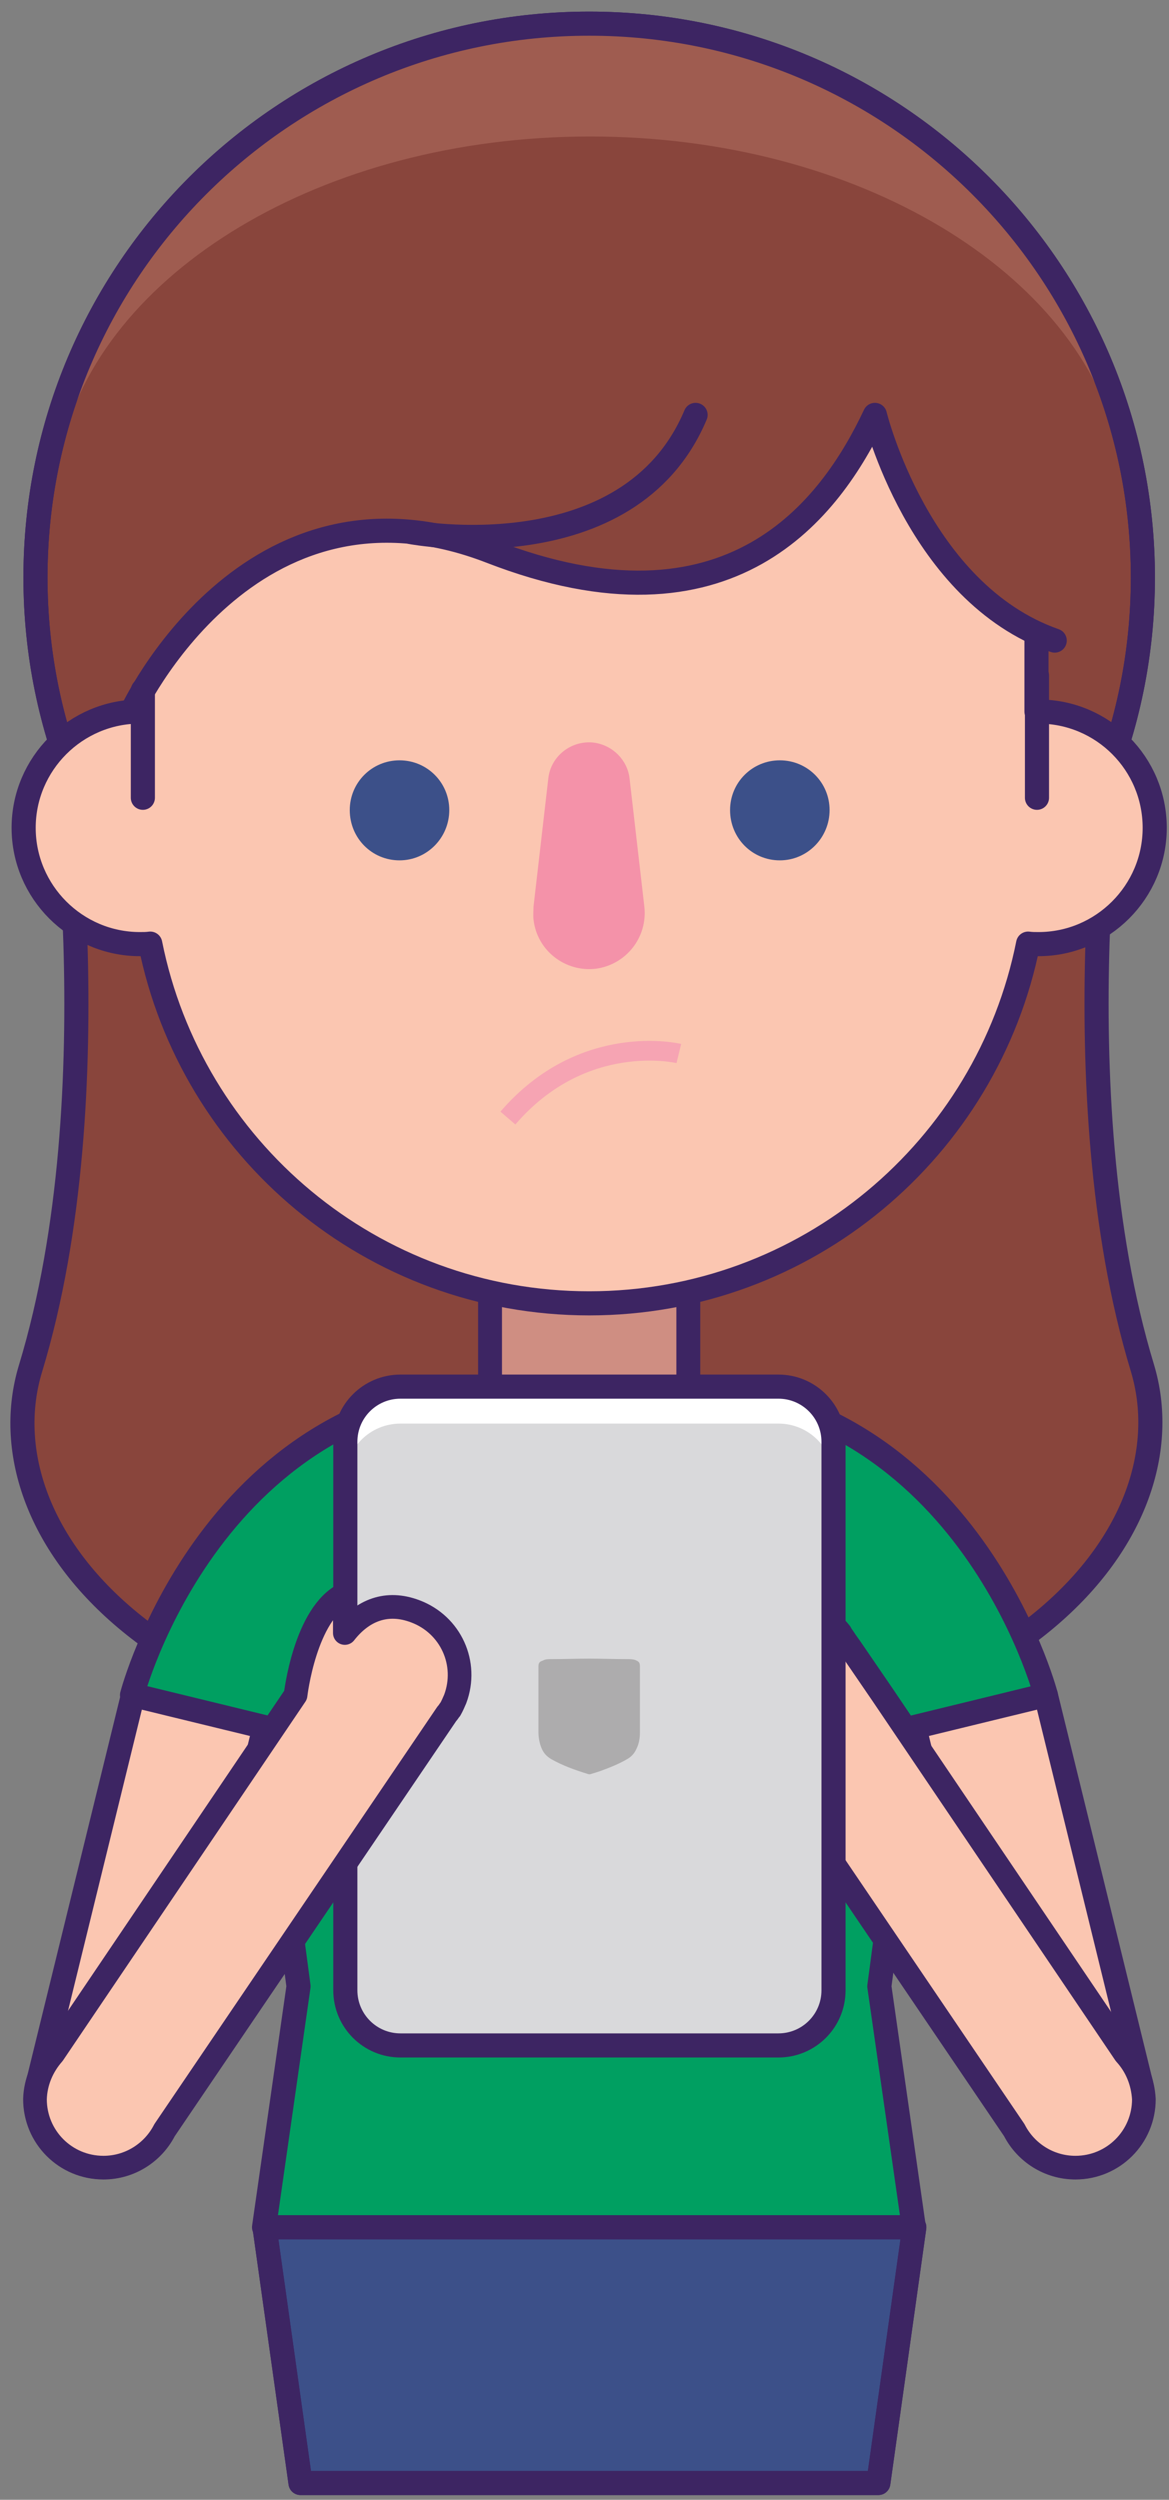 <?xml version="1.0" encoding="utf-8"?>
<!-- Generator: Adobe Illustrator 19.1.0, SVG Export Plug-In . SVG Version: 6.00 Build 0)  -->
<svg version="1.1" id="Layer_1" xmlns="http://www.w3.org/2000/svg" xmlns:xlink="http://www.w3.org/1999/xlink" x="0px" y="0px"
	 viewBox="416 142.7 237.3 507.3" style="enable-background:new 416 142.7 237.3 507.3;" xml:space="preserve">
<rect x="416" y="142.7" width="237.3" height="507.3" fill="#808080" stroke="none"/>
<style type="text/css">
	.st0{fill:#89453C;}
	.st1{fill:none;stroke:#3D2563;stroke-width:4.895;stroke-linecap:round;stroke-linejoin:round;stroke-miterlimit:10;}
	.st2{fill:#009F61;}
	.st3{fill:#F1F1F2;}
	.st4{fill:#9F5C50;}
	.st5{fill:#FBC6B1;}
	.st6{fill:#CF8E82;}
	.st7{fill:#3C5089;}
	.st8{fill:#F492A9;}
	.st9{fill:#0E7E4D;}
	.st10{fill:none;}
	.st11{fill:none;stroke:#3D2563;stroke-width:4.803;stroke-linecap:round;stroke-linejoin:round;stroke-miterlimit:10;}
	.st12{fill:#D9D9DB;}
	.st13{fill:#FFFFFF;}
	.st14{fill:#ADACAD;}
	.st15{fill:none;stroke:#F6A4B3;stroke-width:4;stroke-miterlimit:10;}
</style>
<path id="XMLID_49_" class="st0" d="M647.9,420.3c-17.1-56.3-5.4-130.4-5.4-130.4L535,296.3L427.6,290c0,0,11.7,74.1-5.4,130.4
	c-9.9,32.5,24.6,77,110.8,77.9l0,0c0.5,0,0.9,0,1.4,0c0.2,0,0.4,0,0.6,0s0.4,0,0.6,0c0.5,0,0.9,0,1.4,0l0,0
	C623.2,497.3,657.7,452.8,647.9,420.3"/>
<path id="XMLID_48_" class="st1" d="M647.9,420.3c-17.1-56.3-5.4-130.4-5.4-130.4L535,296.3L427.6,290c0,0,11.7,74.1-5.4,130.4
	c-9.9,32.5,24.6,77,110.8,77.9l0,0c0.5,0,0.9,0,1.4,0c0.2,0,0.4,0,0.6,0s0.4,0,0.6,0c0.5,0,0.9,0,1.4,0l0,0
	C623.2,497.3,657.7,452.8,647.9,420.3z"/>
<path id="XMLID_47_" class="st2" d="M469.7,488.3c0-36.4,29.5-65.9,65.9-65.9c36.4,0,66,29.5,66,65.9s-29.5,40.5-66,40.5
	C499.2,528.7,469.7,524.7,469.7,488.3"/>
<polygon id="XMLID_46_" class="st2" points="601.6,594.7 469.7,594.7 476.7,561.7 469.7,488.3 601.6,488.3 594.5,561.7 "/>
<path id="XMLID_45_" class="st2" d="M442.9,486.7c0,0,16.3-62.7,77.3-62.7l-50.5,69.2L442.9,486.7z"/>
<path id="XMLID_44_" class="st2" d="M628.3,486.7c0,0-16.3-62.7-77.3-62.7l50.5,69.2L628.3,486.7z"/>
<path id="XMLID_43_" class="st3" d="M535.6,456.8l15.5,16c0,0,18-24.8,9.1-48.1l-3-0.7"/>
<path id="XMLID_42_" class="st3" d="M535.6,456.8l-15.5,16c0,0-17.9-24.8-9.1-48.1l3-0.7"/>
<path id="XMLID_41_" class="st1" d="M601.5,493.3l26.8-6.6c0,0-16.3-62.7-77.3-62.7l0.1,0.2c-5-1.2-10.2-1.9-15.5-1.9
	c-5.4,0-10.6,0.7-15.6,1.9l0.1-0.2c-61,0-77.3,62.7-77.3,62.7l26.8,6.6l7,52.5l-7,48.9h131.9l-7-48.9L601.5,493.3z"/>
<path id="XMLID_40_" class="st0" d="M423.2,259.9c0-62.1,50.3-112.4,112.4-112.4S648,197.8,648,259.9s-50.3,112.4-112.4,112.4
	S423.2,321.9,423.2,259.9"/>
<path id="XMLID_39_" class="st1" d="M423.2,259.9c0-62.1,50.3-112.4,112.4-112.4S648,197.8,648,259.9s-50.3,112.4-112.4,112.4
	S423.2,321.9,423.2,259.9z"/>
<path id="XMLID_38_" class="st4" d="M643.3,234.1c0.3-1.3,0.5-2.5,0.7-3.8c-13-47.7-56.6-82.7-108.3-82.7c-0.2,0-0.3,0-0.5,0
	c-51.3,0.2-94.4,34.7-107.7,81.8c0.2,1.6,0.5,3.2,0.8,4.7c8-36,53.1-63.7,107.5-63.7S635.3,198,643.3,234.1"/>
<path id="XMLID_37_" class="st1" d="M423.2,259.9c0-62.1,50.3-112.4,112.4-112.4S648,197.8,648,259.9s-50.3,112.4-112.4,112.4
	S423.2,321.9,423.2,259.9z"/>
<path id="XMLID_36_" class="st5" d="M515.5,354.4v80.4l0,0c0,11.1,9,20.1,20.1,20.1c11.1,0,20.1-9,20.1-20.1v-80.4H515.5
	L515.5,354.4z"/>
<path id="XMLID_35_" class="st1" d="M515.5,354.4v80.4l0,0c0,11.1,9,20.1,20.1,20.1c11.1,0,20.1-9,20.1-20.1v-80.4H515.5
	L515.5,354.4z"/>
<path id="XMLID_34_" class="st6" d="M517.9,423.7c5.7,1.2,11.6,1.8,17.7,1.8c6.1,0,12-0.6,17.7-1.8v-26.5h-35.4V423.7L517.9,423.7z"
	/>
<path id="XMLID_33_" class="st5" d="M626.8,287.1c-0.1,0-0.2,0-0.4,0v-41.6c-2.9-2.5-5.7-5.1-8.9-7.3c-5.9-4.2-11.4-7.5-15.5-12.7
	H483.8l0,0c-12.1,10.8-23.5,22.4-39,27.6v34c-0.1,0-0.3,0-0.4,0c-13,0-23.6,10.6-23.6,23.6s10.6,23.6,23.6,23.6c0.7,0,1.4,0,2.1-0.1
	c8.3,41.6,45,73,89.1,73c44.1,0,80.8-31.4,89.1-73c0.7,0.1,1.4,0.1,2.1,0.1c13,0,23.6-10.6,23.6-23.6S639.9,287.1,626.8,287.1"/>
<path id="XMLID_32_" class="st1" d="M626.8,287.1c-0.1,0-0.2,0-0.4,0v-41.6c-2.9-2.5-5.7-5.1-8.9-7.3c-5.9-4.2-11.4-7.5-15.5-12.7
	H483.8l0,0c-12.1,10.8-23.5,22.4-39,27.6v34c-0.1,0-0.3,0-0.4,0c-13,0-23.6,10.6-23.6,23.6s10.6,23.6,23.6,23.6c0.7,0,1.4,0,2.1-0.1
	c8.3,41.6,45,73,89.1,73c44.1,0,80.8-31.4,89.1-73c0.7,0.1,1.4,0.1,2.1,0.1c13,0,23.6-10.6,23.6-23.6S639.9,287.1,626.8,287.1z"/>
<path id="XMLID_31_" class="st7" d="M487,307.1c0-5.6,4.5-10.1,10.1-10.1s10.1,4.5,10.1,10.1s-4.5,10.2-10.1,10.2
	C491.5,317.3,487,312.8,487,307.1"/>
<path id="XMLID_30_" class="st7" d="M564.2,307.1c0-5.6,4.5-10.1,10.1-10.1c5.6,0,10.1,4.5,10.1,10.1s-4.5,10.2-10.1,10.2
	C568.7,317.3,564.2,312.8,564.2,307.1"/>
<path id="XMLID_29_" class="st0" d="M473.5,222c-8.6,11.6-21.2,20.8-34.1,26.3l3.2,38.8c0,0,21.5-55.2,82.8-29.2
	c44.7,18.9,70.4-35.9,70.4-35.9S473.5,222,473.5,222z"/>
<path id="XMLID_28_" class="st1" d="M557.2,226.9c-13.5,32.1-57.7,23.8-57.7,23.8"/>
<path id="XMLID_27_" class="st0" d="M604.8,221.3c-1.3-0.8-2.2-1.8-2.7-3l-13.2-1.6c0,0,10.3,47,41.1,55.9l2-29.6
	C623.6,235.1,614.7,227.6,604.8,221.3"/>
<path id="XMLID_23_" class="st1" d="M442.7,287.2c0,0,23.8-51.6,72.9-32.6c48.7,18.9,69-8.6,78-27.7c0,0,8.8,36.1,36.5,45.8"/>
<path id="XMLID_22_" class="st8" d="M524.3,326.7l3-26c0.5-4.6,4.7-7.8,9.2-7.3c3.9,0.5,6.9,3.6,7.3,7.3l3,26
	c0.7,6.2-3.7,11.8-9.9,12.6c-6.2,0.7-11.9-3.7-12.6-10C524.2,328.4,524.3,327.5,524.3,326.7"/>
<path id="XMLID_21_" class="st5" d="M647.8,566.6L647.8,566.6v-0.2c-0.1-0.3-0.2-0.7-0.2-1l-19.3-78.7l-26.7,6.5l16.3,66.5l2.4,9.6
	l0.4,1.7c0.1,0.6,0.2,1.2,0.4,1.7l0.1,0.2l0,0c1.8,5.6,7,9.6,13.1,9.6c7.6,0,13.8-6.2,13.8-13.8C648,568.1,647.9,567.3,647.8,566.6"
	/>
<path id="XMLID_20_" class="st1" d="M647.8,566.6L647.8,566.6v-0.2c-0.1-0.3-0.2-0.7-0.2-1l-19.3-78.7l-26.7,6.5l16.3,66.5l2.4,9.6
	l0.4,1.7c0.1,0.6,0.2,1.2,0.4,1.7l0.1,0.2l0,0c1.8,5.6,7,9.6,13.1,9.6c7.6,0,13.8-6.2,13.8-13.8C648,568.1,647.9,567.3,647.8,566.6z
	"/>
<path id="XMLID_19_" class="st5" d="M423.5,566.6L423.5,566.6v-0.2c0.1-0.3,0.1-0.7,0.2-1l19.3-78.7l26.7,6.5l-16.3,66.5l-2.4,9.6
	l-0.4,1.7c-0.1,0.6-0.2,1.2-0.4,1.7l-0.1,0.2l0,0c-1.8,5.6-7,9.6-13.1,9.6c-7.6,0-13.8-6.2-13.8-13.8
	C423.2,568.1,423.3,567.3,423.5,566.6"/>
<path id="XMLID_18_" class="st1" d="M423.5,566.6L423.5,566.6v-0.2c0.1-0.3,0.1-0.7,0.2-1l19.3-78.7l26.7,6.5l-16.3,66.5l-2.4,9.6
	l-0.4,1.7c-0.1,0.6-0.2,1.2-0.4,1.7l-0.1,0.2l0,0c-1.8,5.6-7,9.6-13.1,9.6c-7.6,0-13.8-6.2-13.8-13.8
	C423.2,568.1,423.3,567.3,423.5,566.6z"/>
<polygon id="XMLID_17_" class="st7" points="594.3,646.6 477,646.6 469.7,594.7 601.6,594.7 "/>
<polygon id="XMLID_16_" class="st1" points="594.3,646.6 477,646.6 469.7,594.7 601.6,594.7 "/>
<polygon id="XMLID_15_" class="st1" points="594.3,646.6 477,646.6 469.7,594.7 601.6,594.7 "/>
<path id="XMLID_14_" class="st9" d="M582.7,504.4h-8.2h-74.6h-11.4c0,4.5,3.7,8.2,8.2,8.2h3.2h74.6
	C579,512.6,582.7,508.9,582.7,504.4"/>
<line id="XMLID_13_" class="st10" x1="626.5" y1="279.8" x2="626.5" y2="304.6"/>
<line id="XMLID_12_" class="st1" x1="626.5" y1="279.8" x2="626.5" y2="304.6"/>
<line id="XMLID_11_" class="st10" x1="445" y1="282.8" x2="445" y2="304.6"/>
<line id="XMLID_10_" class="st1" x1="445" y1="282.8" x2="445" y2="304.6"/>
<path id="XMLID_9_" class="st5" d="M644.4,559.5l-49.2-72.8l-6.5-9.5l-1-1.4c-0.3-0.5-0.7-1-1-1.5l-0.1-0.2l0,0
	c-3.6-4.6-9.9-6.6-15.6-4.4c-7.2,2.7-10.8,10.6-8.1,17.8c0.3,0.7,0.6,1.4,1,2.1l0,0l0.1,0.1c0.2,0.3,0.4,0.6,0.6,0.8l57.3,84.5
	c2.3,4.5,7,7.6,12.4,7.6c7.7,0,13.9-6.2,13.9-13.9C648,565.2,646.7,562,644.4,559.5"/>
<path id="XMLID_8_" class="st11" d="M644.4,559.5l-49.2-72.8l-6.5-9.5l-1-1.4c-0.3-0.5-0.7-1-1-1.5l-0.1-0.2l0,0
	c-3.6-4.6-9.9-6.6-15.6-4.4c-7.2,2.7-10.8,10.6-8.1,17.8c0.3,0.7,0.6,1.4,1,2.1l0,0l0.1,0.1c0.2,0.3,0.4,0.6,0.6,0.8l57.3,84.5
	c2.3,4.5,7,7.6,12.4,7.6c7.7,0,13.9-6.2,13.9-13.9C648,565.2,646.7,562,644.4,559.5z"/>
<path id="XMLID_7_" class="st12" d="M585.2,546.6c0,6.2-5,11.2-11.2,11.2h-76.7c-6.2,0-11.2-5-11.2-11.2V435.3
	c0-6.2,5-11.2,11.2-11.2H574c6.2,0,11.2,5,11.2,11.2V546.6z"/>
<path id="XMLID_6_" class="st13" d="M574,424.2h-76.7c-6.2,0-11.2,5-11.2,11.2v7.4c0-6.2,5-11.2,11.2-11.2H574
	c6.2,0,11.2,5,11.2,11.2v-7.4C585.2,429.2,580.2,424.2,574,424.2"/>
<path id="XMLID_5_" class="st14" d="M545,479.6c-0.5-0.2-1.1-0.2-1.7-0.2c-2.6,0-5.2-0.1-7.7-0.1c-2.6,0-5.1,0.1-7.7,0.1
	c-0.6,0-1.2,0-1.7,0.3c-0.7,0.2-0.9,0.5-0.9,1.2c0,4.4,0,8.9,0,13.3c0,1.1,0.2,2.2,0.6,3.2s1,1.7,2,2.3c2.3,1.3,4.8,2.2,7.4,3
	c0.2,0.1,0.5,0.1,0.7,0c0.7-0.2,1.3-0.4,1.9-0.6c1.9-0.7,3.7-1.4,5.4-2.4c0.9-0.5,1.5-1.2,1.9-2.1c0.5-1,0.7-2.1,0.7-3.3v-13.4
	C545.9,480.1,545.7,479.9,545,479.6"/>
<path id="XMLID_4_" class="st1" d="M585.2,546.6c0,6.2-5,11.2-11.2,11.2h-76.7c-6.2,0-11.2-5-11.2-11.2V435.3
	c0-6.2,5-11.2,11.2-11.2H574c6.2,0,11.2,5,11.2,11.2V546.6z"/>
<path id="XMLID_3_" class="st5" d="M426.8,559.5l49.2-72.8c0,0,1.9-16.6,10-20.5v7.9l0,0c3.6-4.6,8.5-6.6,14.3-4.4
	c7.2,2.7,10.8,10.6,8.1,17.8c-0.3,0.7-0.6,1.4-1,2.1l0,0l-0.1,0.1c-0.2,0.3-0.4,0.6-0.6,0.8L449.4,575c-2.3,4.5-7,7.6-12.4,7.6
	c-7.7,0-13.9-6.2-13.9-13.9C423.2,565.2,424.6,562,426.8,559.5"/>
<path id="XMLID_2_" class="st11" d="M426.8,559.5l49.2-72.8c0,0,1.9-16.6,10-20.5v7.9l0,0c3.6-4.6,8.5-6.6,14.3-4.4
	c7.2,2.7,10.8,10.6,8.1,17.8c-0.3,0.7-0.6,1.4-1,2.1l0,0l-0.1,0.1c-0.2,0.3-0.4,0.6-0.6,0.8L449.4,575c-2.3,4.5-7,7.6-12.4,7.6
	c-7.7,0-13.9-6.2-13.9-13.9C423.2,565.2,424.6,562,426.8,559.5z"/>
<path id="XMLID_1_" class="st15" d="M519.1,369.6c15.3-17.8,34.7-13.1,34.7-13.1"/>
</svg>
